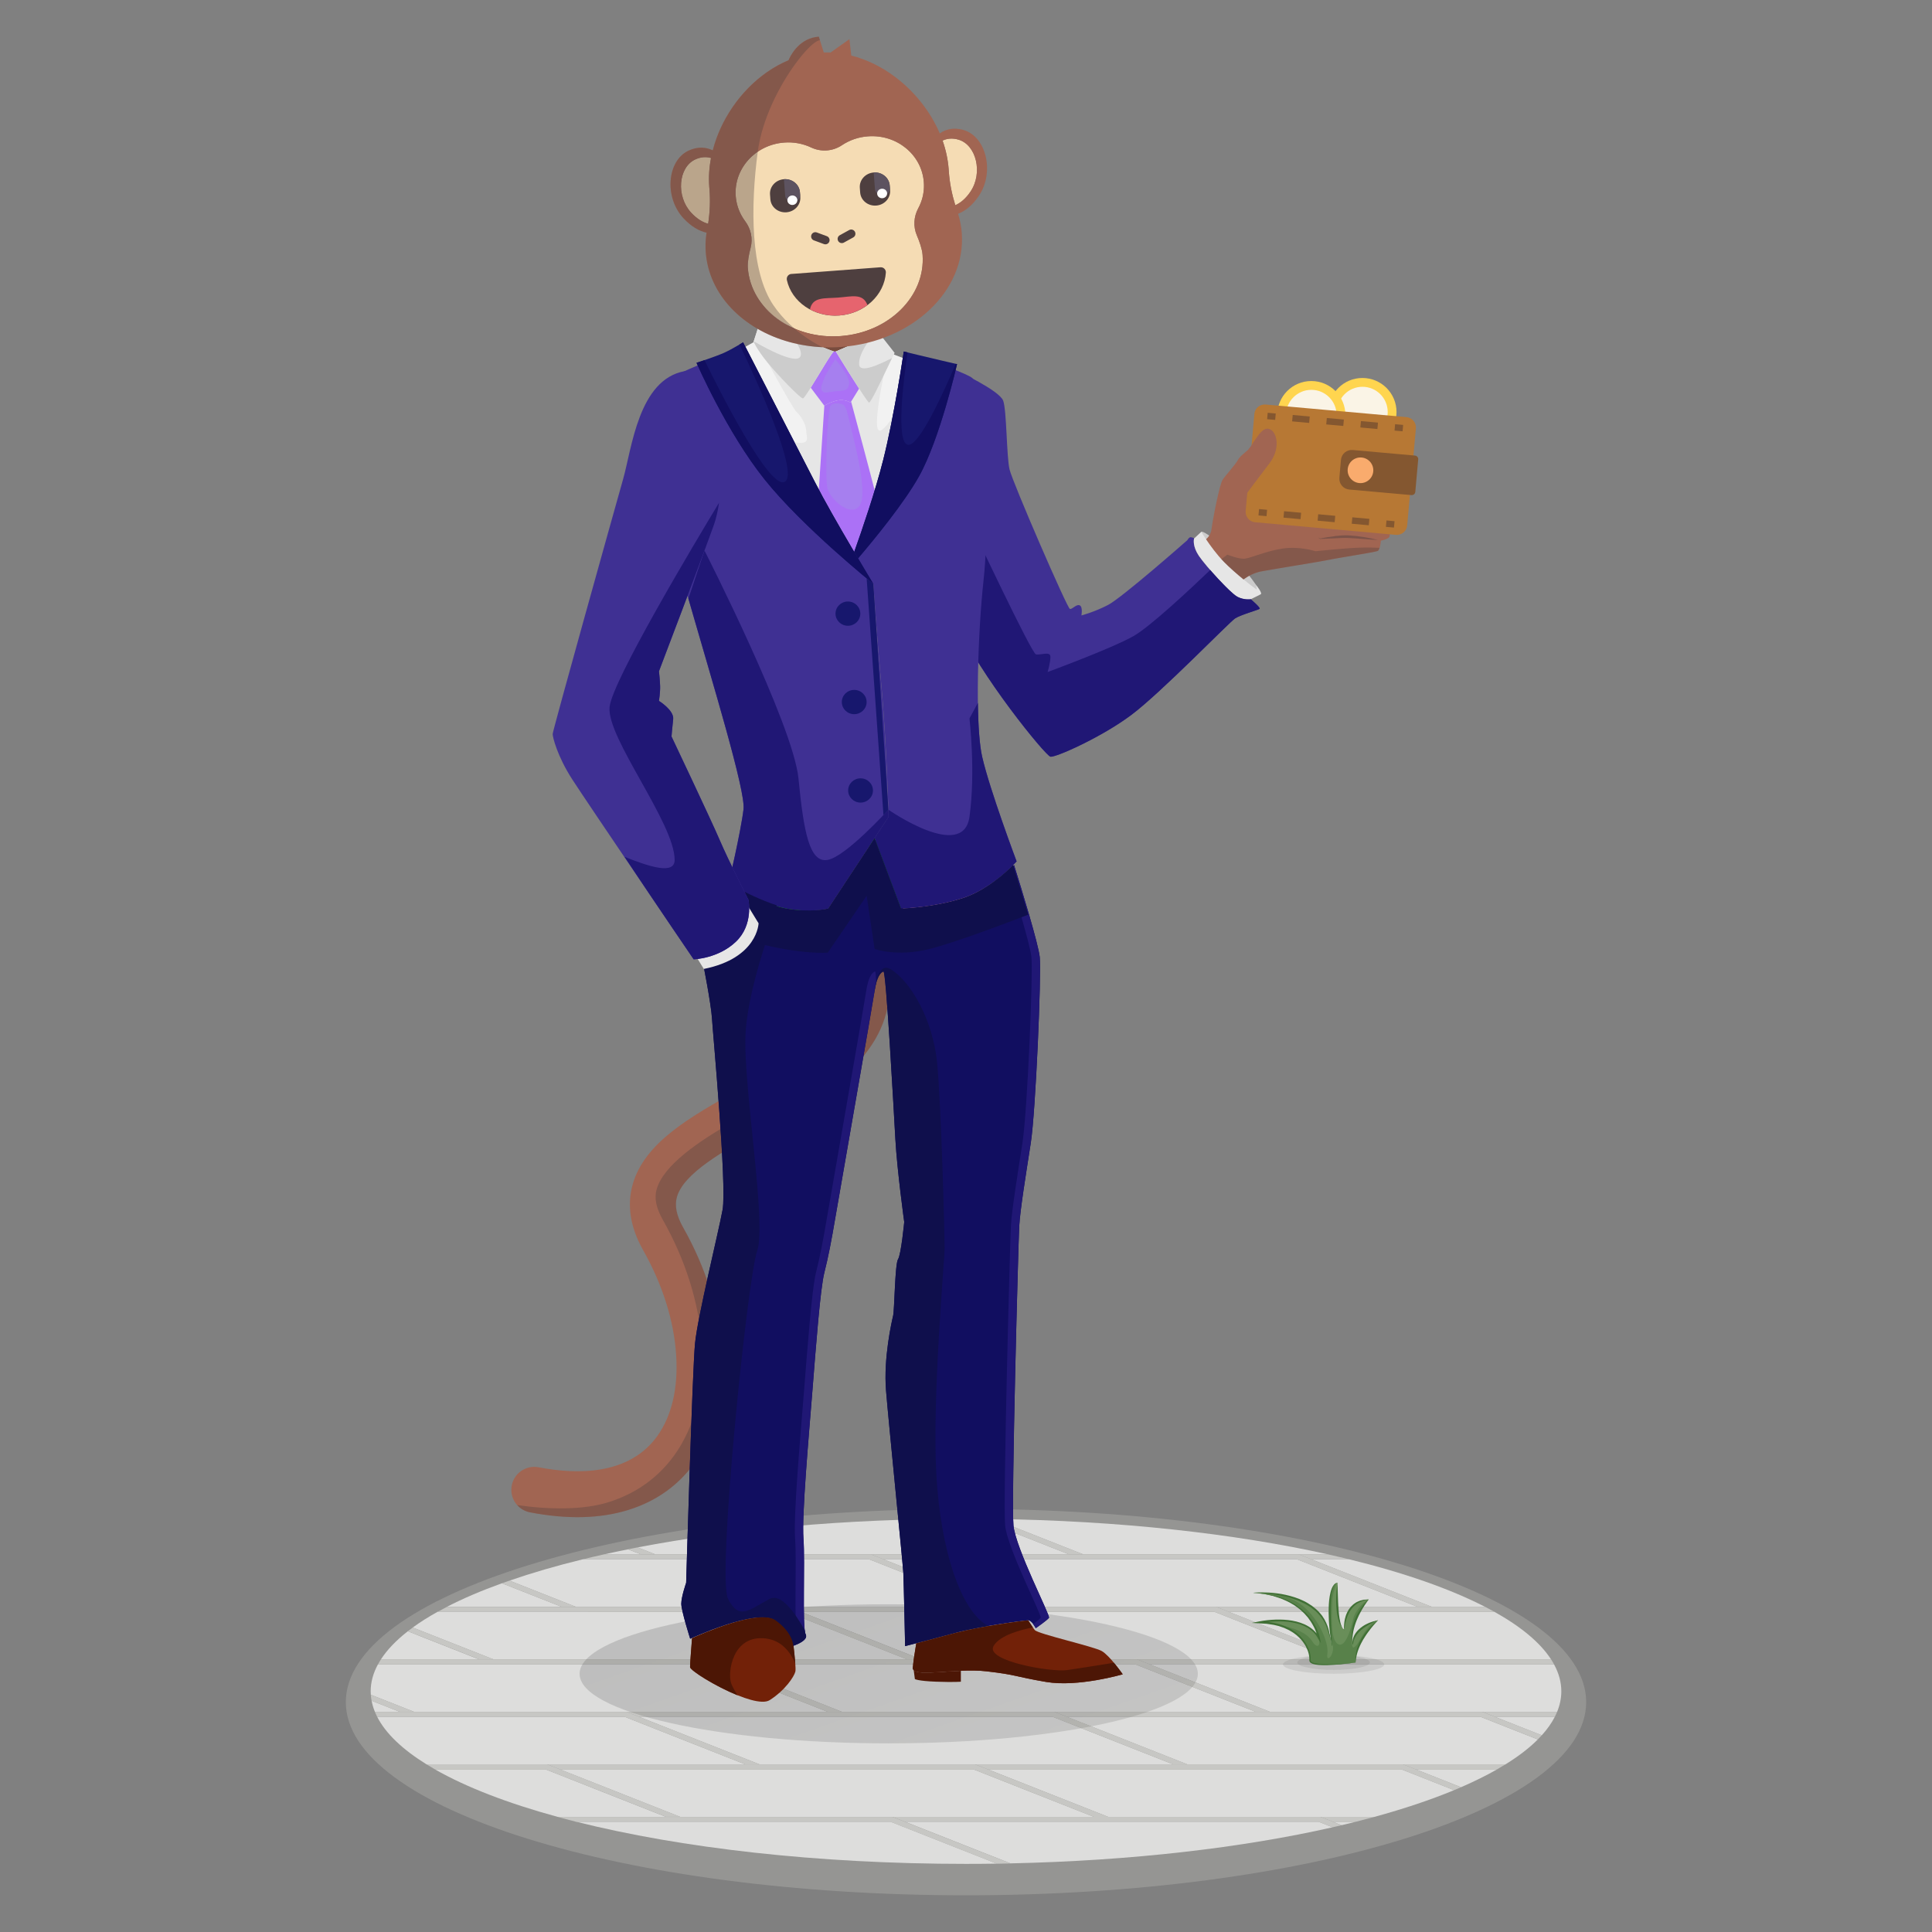 <svg width="500" height="500" viewBox="0 0 500 500" fill="none" xmlns="http://www.w3.org/2000/svg">
<rect x="0" y="0" width="500" height="500" fill="#808080" stroke="none"/>
<path d="M250 490.5C338.642 490.5 410.5 468.114 410.5 440.5C410.5 412.886 338.642 390.5 250 390.5C161.358 390.5 89.5 412.886 89.5 440.5C89.5 468.114 161.358 490.5 250 490.5Z" fill="#959593"/>
<path d="M366.869 415.86L335.679 403.55H283.599H279.869H228.649L232.659 405.13L259.839 415.86H366.869Z" fill="#DDDDDC"/>
<path d="M263.08 417.14H259.36H207.27L238.46 429.44H290.55H294.27H345.49L314.3 417.14H263.08Z" fill="#DDDDDC"/>
<path d="M293.78 430.72H241.69H237.97H186.75L217.94 443.03H272.88H324.97L293.78 430.72Z" fill="#DDDDDC"/>
<path d="M251.88 457.89H199.8H196.08H144.85L159 463.47L176.04 470.2H227.27H230.99H283.07L251.88 457.89Z" fill="#DDDDDC"/>
<path d="M252.36 456.61H303.59L282.52 448.3L272.4 444.3H221.17H217.45H165.37L189.75 453.92L196.56 456.61H248.65H252.36Z" fill="#DDDDDC"/>
<path d="M347.21 472.359C348.44 472.069 349.65 471.779 350.84 471.479H344.97L347.2 472.359H347.21Z" fill="#DDDDDC"/>
<path d="M162.54 400.96C160.42 401.38 158.33 401.82 156.29 402.28H165.88L162.54 400.96Z" fill="#DDDDDC"/>
<path d="M310.549 457.89H255.609L286.799 470.2H355.719C363.369 468.11 370.269 465.79 376.319 463.29L362.639 457.89H310.549V457.89Z" fill="#DDDDDC"/>
<path d="M204.029 415.86H256.119L231.359 406.09L224.929 403.55H150.819C143.959 405.22 137.619 407.07 131.859 409.06L149.089 415.86H204.029V415.86Z" fill="#DDDDDC"/>
<path d="M332.449 402.269H343.709C319.509 396.889 289.649 393.539 257.149 393.109L280.359 402.269H332.449V402.269Z" fill="#DDDDDC"/>
<path d="M290.029 471.47H234.229L252.369 478.63L261.529 482.24C292.849 481.57 321.56 478.19 344.88 472.9L341.26 471.47H290.04H290.029Z" fill="#DDDDDC"/>
<path d="M127.709 429.44H234.729L225.169 425.67L203.539 417.13H113.249C110.879 418.45 108.729 419.8 106.819 421.2L112.109 423.29L127.709 429.44V429.44Z" fill="#DDDDDC"/>
<path d="M373.069 460.54L378.109 462.53C381.539 461.04 384.669 459.5 387.479 457.89H366.359L373.079 460.54H373.069Z" fill="#DDDDDC"/>
<path d="M399.01 449.09C400.43 447.53 401.56 445.93 402.39 444.3H386.87L399.01 449.09Z" fill="#DDDDDC"/>
<path d="M221.699 402.27H276.639L253.329 393.07C252.219 393.07 251.109 393.06 249.999 393.06C218.589 393.06 189.389 395.79 165.029 400.46L169.609 402.27H221.699Z" fill="#DDDDDC"/>
<path d="M276.12 444.31L307.31 456.62H389.61C392.95 454.55 395.76 452.4 397.99 450.17L383.15 444.31H276.12Z" fill="#DDDDDC"/>
<path d="M141.619 456.61H192.839L176.109 450.01L161.649 444.3H97.609C99.819 448.64 104.189 452.77 110.379 456.61H141.609H141.619Z" fill="#DDDDDC"/>
<path d="M133.77 411.28L129.89 409.75C124.58 411.66 119.81 413.7 115.64 415.85H145.36L133.77 411.28V411.28Z" fill="#DDDDDC"/>
<path d="M370.109 417.14H318.029L349.219 429.45H401.419C398.599 425.09 393.599 420.96 386.759 417.14H370.119H370.109Z" fill="#DDDDDC"/>
<path d="M108.39 423.29L105.54 422.17C102.54 424.51 100.2 426.94 98.58 429.45H123.98L108.39 423.3V423.29Z" fill="#DDDDDC"/>
<path d="M230.499 471.47H149.149C176.169 478.26 211.429 482.37 249.999 482.37C252.669 482.37 255.329 482.35 257.959 482.31L252.649 480.21L230.499 471.47V471.47Z" fill="#DDDDDC"/>
<path d="M370.589 415.86H384.359C375.249 411.17 363.299 407 349.179 403.55H339.399L370.589 415.86Z" fill="#DDDDDC"/>
<path d="M152.77 462.48L141.13 457.89H112.52C120.61 462.51 131.4 466.68 144.29 470.2H172.32L152.77 462.49V462.48Z" fill="#DDDDDC"/>
<path d="M348.73 430.72H297.51L328.7 443.03H402.98C403.69 441.29 404.07 439.52 404.07 437.72C404.07 435.34 403.42 433 402.18 430.72H348.73Z" fill="#DDDDDC"/>
<path d="M96.17 440.149C96.35 441.119 96.64 442.079 97.03 443.029H103.47L96.17 440.149Z" fill="#DDDDDC"/>
<path d="M158.41 443.03H214.21L183.02 430.72H97.82C96.58 433 95.93 435.34 95.93 437.72C95.93 438.02 95.95 438.31 95.97 438.6L107.19 443.03H158.41Z" fill="#DDDDDC"/>
<path d="M169.609 402.27L165.029 400.47L169.609 402.27Z" fill="#C7C7C4"/>
<path d="M280.36 402.269L257.15 393.109C255.88 393.089 254.61 393.079 253.33 393.069L276.64 402.269H280.36V402.269Z" fill="#C7C7C4"/>
<path d="M169.61 402.27L165.03 400.46C164.2 400.62 163.37 400.78 162.54 400.95L165.88 402.27H169.6H169.61Z" fill="#C7C7C4"/>
<path d="M370.59 415.86H384.36H370.59L339.4 403.55H349.18C347.39 403.11 345.56 402.69 343.7 402.27H336.16L370.59 415.86V415.86Z" fill="#C7C7C4"/>
<path d="M231.359 406.09L256.119 415.86L231.359 406.09Z" fill="#C7C7C4"/>
<path d="M314.79 415.86H370.59L336.17 402.27H332.45H280.36H276.64H225.42L228.65 403.55H279.87H283.6H335.68L366.87 415.86H259.84L232.66 405.13L259.84 415.86H311.07H314.79Z" fill="#C7C7C4"/>
<path d="M145.36 415.859H145.37L133.77 411.279L145.36 415.859Z" fill="#C7C7C4"/>
<path d="M149.089 415.86L131.859 409.06L149.079 415.86H149.089Z" fill="#C7C7C4"/>
<path d="M169.12 403.55H224.93L231.36 406.09L256.12 415.86H204.04H259.85L232.67 405.13L228.66 403.55L225.43 402.27H156.31C154.45 402.68 152.63 403.11 150.83 403.55H169.13H169.12Z" fill="#C7C7C4"/>
<path d="M145.369 415.86H149.089L131.859 409.06C131.199 409.29 130.539 409.52 129.899 409.75L133.779 411.28L145.369 415.85V415.86Z" fill="#C7C7C4"/>
<path d="M314.789 415.86L349.209 429.44L318.019 417.13H386.739C385.969 416.7 385.169 416.28 384.359 415.85H314.779L314.789 415.86Z" fill="#C7C7C4"/>
<path d="M225.18 425.67L234.73 429.44H234.74L225.18 425.67Z" fill="#C7C7C4"/>
<path d="M207.27 417.139H259.36H263.08H314.3L345.49 429.439H349.21L314.79 415.859H311.07H259.84H204.04L238.46 429.439L207.27 417.139Z" fill="#C7C7C4"/>
<path d="M127.709 429.44L112.109 423.29L127.709 429.44Z" fill="#C7C7C4"/>
<path d="M123.99 429.44L108.39 423.29L123.99 429.44Z" fill="#C7C7C4"/>
<path d="M152.32 417.139H203.54L225.17 425.679L234.73 429.449H238.45L204.03 415.869H149.09H115.64C114.82 416.289 114.02 416.719 113.25 417.149H152.32V417.139Z" fill="#C7C7C4"/>
<path d="M123.99 429.439H127.71L112.12 423.289L106.83 421.199C106.39 421.519 105.97 421.839 105.55 422.159L108.4 423.279L124 429.429L123.99 429.439Z" fill="#C7C7C4"/>
<path d="M349.21 429.439H294.27L297.51 430.719H402.18C401.95 430.289 401.69 429.869 401.42 429.439H349.22H349.21Z" fill="#C7C7C4"/>
<path d="M186.75 430.719H237.97H241.69H293.78L324.97 443.029H272.88H272.89H328.7H328.69L297.51 430.719L294.27 429.439H290.55H238.46H234.74H234.73H183.51L217.94 443.029L186.75 430.719Z" fill="#C7C7C4"/>
<path d="M130.95 430.719H183.03L214.22 443.029H217.94L183.51 429.439H98.59C98.32 429.859 98.06 430.289 97.83 430.719H130.95Z" fill="#C7C7C4"/>
<path d="M107.19 443.03L95.97 438.6C96 439.12 96.07 439.63 96.16 440.14L103.46 443.02H107.18L107.19 443.03Z" fill="#C7C7C4"/>
<path d="M383.149 444.31L397.989 450.16L383.149 444.31Z" fill="#C7C7C4"/>
<path d="M399.01 449.09L386.87 444.3H402.39C402.61 443.88 402.8 443.45 402.97 443.02H383.64L399.01 449.08V449.09Z" fill="#C7C7C4"/>
<path d="M272.399 444.3L282.519 448.3L272.399 444.3Z" fill="#C7C7C4"/>
<path d="M383.64 443.029H272.89L307.31 456.609L276.12 444.299H383.15L397.99 450.159C398.34 449.809 398.68 449.449 399.01 449.089L383.64 443.029V443.029Z" fill="#C7C7C4"/>
<path d="M161.649 444.3L176.109 450.01L161.649 444.3Z" fill="#C7C7C4"/>
<path d="M217.45 444.299H221.17H272.4L282.52 448.299L303.59 456.609H307.31L272.89 443.029H272.88H217.94H214.22H162.14L189.75 453.919L165.37 444.299H217.45Z" fill="#C7C7C4"/>
<path d="M110.429 444.3H161.649L176.109 450.01L192.839 456.61H196.559L189.749 453.92L162.139 443.02H97.029C97.199 443.45 97.399 443.87 97.609 444.3H110.429Z" fill="#C7C7C4"/>
<path d="M373.069 460.539L366.349 457.889H387.469C388.209 457.469 388.919 457.039 389.609 456.609H363.109L373.059 460.539H373.069Z" fill="#C7C7C4"/>
<path d="M363.119 456.609H252.359L286.789 470.199L255.599 457.889H362.629L376.309 463.289C376.919 463.039 377.519 462.789 378.109 462.529L373.069 460.539L363.119 456.609V456.609Z" fill="#C7C7C4"/>
<path d="M141.13 457.89L152.77 462.48L141.13 457.89Z" fill="#C7C7C4"/>
<path d="M196.08 457.889H199.8H251.88L283.07 470.199H286.79L252.36 456.609H248.65H196.56H192.84H141.62L159 463.469L144.85 457.889H196.08Z" fill="#C7C7C4"/>
<path d="M141.13 457.89L152.77 462.48L172.32 470.19H176.04L158.99 463.46L141.61 456.6H110.38C111.07 457.03 111.78 457.45 112.52 457.88H141.13V457.89Z" fill="#C7C7C4"/>
<path d="M347.21 472.359L344.98 471.479H350.85C352.5 471.059 354.12 470.639 355.72 470.199H341.75L347.22 472.359H347.21Z" fill="#C7C7C4"/>
<path d="M230.5 471.47L252.65 480.22L230.5 471.47Z" fill="#C7C7C4"/>
<path d="M341.739 470.199H230.989L252.359 478.629L234.219 471.469H341.249L344.869 472.899C345.659 472.719 346.439 472.539 347.209 472.359L341.739 470.199V470.199Z" fill="#C7C7C4"/>
<path d="M261.52 482.25L252.36 478.64L230.99 470.21H144.29C145.88 470.64 147.5 471.07 149.15 471.49H230.5L252.65 480.23L257.96 482.33C259.15 482.31 260.33 482.29 261.52 482.26V482.25Z" fill="#C7C7C4"/>
<path opacity="0.1" d="M358.241 430.74C358.241 432.08 352.371 433.17 345.131 433.17C337.891 433.17 332.021 432.08 332.021 430.74C332.021 429.4 337.891 428.31 345.131 428.31C352.371 428.31 358.241 429.4 358.241 430.74Z" fill="#353535"/>
<path opacity="0.1" d="M354.53 430.24C354.53 431.31 350.32 432.17 345.13 432.17C339.94 432.17 335.73 431.3 335.73 430.24C335.73 429.18 339.94 428.31 345.13 428.31C350.32 428.31 354.53 429.18 354.53 430.24Z" fill="#353535"/>
<path d="M339 429.65C339.26 426.92 336.58 420.09 325.89 419.86C325.89 419.86 337.8 417.28 341.34 424.08C341.34 424.08 339.72 413.08 324.32 412.21C324.32 412.21 340.76 411.15 343.74 421.8C344.52 424.6 344.75 425.92 344.75 425.92C344.75 425.92 342.6 410.19 346.16 409.6C346.16 409.6 345.31 420.17 347.93 421.81C347.93 421.81 347.6 414.35 354.22 413.93C354.22 413.93 348.99 419.39 350.1 425.51C350.1 425.51 349.63 421.43 356.65 419.3C356.65 419.3 350.57 424.4 350.82 430.26C350.82 430.26 338.8 431.89 339.01 429.65H339Z" fill="#698E59"/>
<path d="M350.81 430.26C348.3 430.61 345.77 430.89 343.22 430.94C342.58 430.94 341.94 430.94 341.31 430.89C340.67 430.83 340.03 430.76 339.41 430.46C339.26 430.38 339.11 430.27 338.99 430.12C338.94 430.03 338.89 429.94 338.87 429.85C338.87 429.74 338.85 429.65 338.85 429.58V429.1L338.81 428.65C338.73 428.04 338.56 427.44 338.31 426.87C338.07 426.3 337.78 425.74 337.42 425.24C337.08 424.72 336.66 424.25 336.23 423.81C336 423.6 335.78 423.38 335.54 423.18L334.8 422.62C334.55 422.44 334.27 422.29 334.01 422.13C333.75 421.96 333.47 421.82 333.18 421.69C332.9 421.56 332.62 421.42 332.33 421.3L331.44 420.99C330.86 420.76 330.23 420.67 329.63 420.51C329.02 420.4 328.39 420.32 327.77 420.23L325.89 420.12L323.94 420.01L325.84 419.63C327.26 419.35 328.69 419.2 330.13 419.15C331.57 419.11 333.01 419.18 334.44 419.43C335.86 419.69 337.27 420.11 338.53 420.86C338.85 421.04 339.15 421.25 339.44 421.47C339.73 421.69 340 421.94 340.26 422.2C340.51 422.47 340.76 422.74 340.96 423.05C341.19 423.34 341.36 423.67 341.54 423.98L341.11 424.12C341.03 423.69 340.92 423.24 340.76 422.81C340.63 422.37 340.43 421.96 340.26 421.53C340.05 421.12 339.87 420.7 339.62 420.31C339.39 419.91 339.15 419.52 338.87 419.16L338.47 418.6L338.01 418.08L337.55 417.56C337.39 417.4 337.21 417.25 337.05 417.09C336.71 416.78 336.39 416.45 336 416.19C335.63 415.92 335.27 415.63 334.88 415.38L333.68 414.69C333.29 414.45 332.84 414.3 332.43 414.1C332.01 413.92 331.59 413.7 331.14 413.58L329.82 413.15C329.38 412.98 328.92 412.93 328.47 412.82L327.11 412.53L324.34 412.2L327.12 412.44L328.5 412.69C328.96 412.79 329.43 412.83 329.87 412.98L331.22 413.37C331.68 413.48 332.1 413.69 332.53 413.86C332.96 414.05 333.41 414.19 333.82 414.43L335.05 415.12C335.45 415.36 335.82 415.66 336.21 415.92C336.61 416.18 336.94 416.51 337.3 416.82C337.48 416.98 337.66 417.13 337.83 417.29L338.31 417.81L338.79 418.33L339.22 418.89C339.52 419.26 339.77 419.66 340.02 420.06C340.28 420.45 340.47 420.89 340.7 421.3C340.89 421.73 341.09 422.17 341.23 422.62C341.39 423.07 341.51 423.52 341.61 424.01L341.86 425.27L341.19 424.15C341.01 423.86 340.85 423.55 340.64 423.28C340.45 422.99 340.21 422.74 339.98 422.49C339.73 422.25 339.48 422.01 339.2 421.81C338.93 421.6 338.64 421.4 338.34 421.23C337.14 420.53 335.78 420.12 334.4 419.88C333.02 419.64 331.6 419.58 330.19 419.63C328.78 419.67 327.37 419.81 325.99 420.08L325.94 419.59L327.86 419.71C328.49 419.81 329.13 419.89 329.76 420.01C330.38 420.18 331.02 420.27 331.62 420.51L332.53 420.83C332.83 420.95 333.12 421.1 333.41 421.24C333.71 421.37 333.99 421.52 334.26 421.7C334.53 421.87 334.82 422.02 335.08 422.22L335.85 422.81C336.1 423.02 336.32 423.25 336.56 423.48C337.01 423.94 337.43 424.44 337.78 424.99C338.14 425.53 338.44 426.11 338.68 426.71C338.92 427.31 339.09 427.94 339.17 428.59L339.21 429.09V429.57C339.19 429.75 339.21 429.82 339.27 429.93C339.35 430.03 339.46 430.11 339.58 430.18C340.11 430.44 340.75 430.53 341.37 430.6C342 430.66 342.63 430.69 343.26 430.7C345.79 430.72 348.33 430.52 350.85 430.24L350.81 430.26Z" fill="#407035"/>
<path d="M356.641 419.3C356.641 419.3 356.501 419.45 356.271 419.7C356.031 419.95 355.711 420.34 355.321 420.79C354.941 421.25 354.501 421.79 354.071 422.39C353.841 422.68 353.641 423.01 353.421 423.33C353.201 423.65 353.001 423.99 352.791 424.32C352.601 424.66 352.401 425 352.231 425.35C352.081 425.7 351.881 426.03 351.761 426.38C351.641 426.73 351.471 427.05 351.391 427.37C351.301 427.69 351.181 428 351.131 428.29C351.081 428.58 351.021 428.84 350.961 429.08C350.921 429.32 350.911 429.53 350.891 429.7C350.851 430.05 350.831 430.25 350.831 430.25C350.831 430.25 350.821 430.05 350.791 429.7C350.791 429.52 350.761 429.31 350.771 429.06C350.791 428.82 350.811 428.54 350.841 428.23C350.871 427.92 350.961 427.61 351.031 427.26C351.091 426.91 351.231 426.57 351.341 426.21C351.451 425.84 351.631 425.49 351.791 425.12C351.961 424.76 352.161 424.41 352.351 424.05C352.571 423.71 352.781 423.36 353.011 423.04C353.241 422.72 353.471 422.4 353.721 422.11C354.191 421.52 354.701 421.02 355.121 420.59C355.991 419.75 356.661 419.3 356.661 419.3H356.641Z" fill="#407035"/>
<path d="M350.001 424.91C350.061 425.11 350.111 425.31 350.161 425.51L350.031 425.53C349.971 425.11 350.001 424.69 350.101 424.29C350.181 423.88 350.361 423.49 350.541 423.12L350.871 422.59L351.261 422.1C351.551 421.8 351.831 421.49 352.171 421.25C352.491 420.98 352.841 420.77 353.191 420.55C353.361 420.44 353.561 420.36 353.741 420.26C353.921 420.17 354.111 420.08 354.301 420L354.881 419.79C355.071 419.73 355.261 419.65 355.461 419.6C355.861 419.51 356.251 419.4 356.651 419.32C356.291 419.5 355.911 419.66 355.551 419.82L354.481 420.36L353.971 420.66C353.801 420.76 353.621 420.85 353.461 420.96C353.141 421.19 352.801 421.39 352.511 421.65C352.361 421.78 352.201 421.89 352.071 422.03C351.931 422.17 351.781 422.3 351.651 422.44L351.271 422.88L350.941 423.35C350.741 423.68 350.551 424.02 350.431 424.39C350.301 424.75 350.201 425.14 350.181 425.53L350.051 425.55C350.041 425.35 350.031 425.14 350.031 424.93L350.001 424.91Z" fill="#407035"/>
<path d="M354.21 413.93C354.21 413.93 353.75 414.54 353.14 415.48C352.83 415.95 352.5 416.52 352.16 417.13C351.82 417.74 351.49 418.41 351.21 419.1C351.08 419.45 350.91 419.78 350.81 420.13C350.7 420.48 350.57 420.81 350.49 421.15C350.4 421.49 350.3 421.81 350.25 422.13C350.2 422.44 350.12 422.74 350.1 423.02C350.08 423.3 350.04 423.55 350.01 423.78C350.01 424.01 350.01 424.21 350 424.37C349.99 424.7 349.98 424.89 349.98 424.89C349.98 424.89 349.95 424.7 349.9 424.37C349.88 424.2 349.85 424 349.82 423.77C349.82 423.54 349.8 423.27 349.81 422.99C349.8 422.7 349.84 422.39 349.87 422.06C349.89 421.73 349.95 421.39 350.03 421.03C350.1 420.67 350.2 420.32 350.32 419.96C350.42 419.59 350.58 419.24 350.71 418.88C351.01 418.17 351.36 417.49 351.75 416.88C352.12 416.27 352.53 415.74 352.89 415.29C353.61 414.4 354.2 413.91 354.2 413.91L354.21 413.93Z" fill="#407035"/>
<path d="M347.501 421.439C347.641 421.569 347.801 421.679 347.951 421.769L347.871 421.819C347.821 421.349 347.811 420.869 347.861 420.399C347.891 419.919 347.961 419.449 348.061 418.979C348.111 418.739 348.181 418.509 348.251 418.289C348.311 418.059 348.401 417.829 348.501 417.609C348.601 417.389 348.691 417.159 348.821 416.959C348.951 416.749 349.041 416.529 349.201 416.339C349.351 416.149 349.501 415.949 349.651 415.769L350.181 415.259C350.361 415.089 350.581 414.979 350.771 414.829C350.961 414.679 351.191 414.579 351.411 414.489C351.641 414.399 351.851 414.279 352.081 414.219L352.781 414.049C353.011 413.989 353.251 413.989 353.491 413.969C353.731 413.959 353.961 413.949 354.201 413.939C353.971 413.999 353.741 414.049 353.511 414.099C353.281 414.149 353.051 414.179 352.841 414.279L352.191 414.509C351.971 414.589 351.791 414.719 351.581 414.819L351.281 414.979L351.011 415.179C350.841 415.319 350.641 415.439 350.481 415.599L350.011 416.079C349.871 416.249 349.741 416.439 349.601 416.619C349.461 416.789 349.361 416.999 349.241 417.189C349.121 417.379 349.031 417.589 348.931 417.789C348.831 417.989 348.741 418.199 348.671 418.419C348.591 418.629 348.511 418.849 348.451 419.069C348.311 419.509 348.201 419.959 348.121 420.409C348.051 420.869 347.971 421.329 347.941 421.789V421.899L347.861 421.839C347.701 421.709 347.581 421.569 347.471 421.419L347.501 421.439Z" fill="#407035"/>
<path d="M346.14 409.739C346.14 409.739 346.17 410.489 346.2 411.609C346.22 412.169 346.23 412.819 346.26 413.519C346.29 414.219 346.3 414.959 346.36 415.699C346.39 416.439 346.47 417.179 346.54 417.869C346.63 418.549 346.71 419.199 346.85 419.729C346.93 419.989 346.97 420.249 347.05 420.449C347.13 420.659 347.18 420.849 347.26 420.989C347.42 421.279 347.51 421.439 347.51 421.439C347.51 421.439 347.39 421.299 347.18 421.039C347.07 420.909 346.99 420.729 346.87 420.519C346.74 420.319 346.67 420.069 346.56 419.799C346.45 419.529 346.39 419.229 346.29 418.919C346.21 418.599 346.14 418.269 346.07 417.919C346.02 417.569 345.95 417.209 345.92 416.839C345.88 416.469 345.84 416.089 345.83 415.719C345.79 414.969 345.78 414.219 345.8 413.509C345.81 412.809 345.87 412.149 345.91 411.589C346.01 410.469 346.15 409.729 346.15 409.729L346.14 409.739Z" fill="#407035"/>
<path d="M344.561 425.03L344.801 425.91L344.691 425.93C344.421 424.53 344.251 423.12 344.091 421.7C343.951 420.28 343.861 418.86 343.851 417.43C343.851 416 343.881 414.57 344.121 413.15C344.181 412.8 344.251 412.44 344.341 412.09C344.431 411.74 344.531 411.39 344.671 411.06C344.801 410.72 345.001 410.41 345.231 410.12C345.481 409.85 345.801 409.63 346.161 409.59H346.171V409.6L346.151 409.74V409.6L346.161 409.61C345.811 409.71 345.551 409.94 345.341 410.21C345.151 410.5 345.001 410.81 344.911 411.15C344.801 411.48 344.721 411.82 344.661 412.16C344.591 412.5 344.551 412.85 344.511 413.2C344.371 414.6 344.351 416.01 344.371 417.42C344.391 418.83 344.451 420.25 344.531 421.66C344.591 423.08 344.711 424.49 344.801 425.91L344.691 425.93L344.561 425.03V425.03Z" fill="#407035"/>
<path d="M324.32 412.209C324.32 412.209 325.98 412.009 328.49 412.169C329.74 412.249 331.2 412.399 332.74 412.749C334.28 413.089 335.9 413.589 337.42 414.329C338.18 414.699 338.9 415.149 339.59 415.629C340.25 416.139 340.89 416.659 341.42 417.259C341.7 417.539 341.93 417.869 342.17 418.159C342.38 418.479 342.59 418.789 342.77 419.099C343.12 419.739 343.4 420.369 343.61 420.969C343.7 421.269 343.8 421.559 343.87 421.839C343.93 422.119 343.99 422.379 344.04 422.629C344.15 423.129 344.24 423.559 344.32 423.919C344.47 424.629 344.55 425.039 344.55 425.039C344.55 425.039 344.43 424.639 344.22 423.939C344.12 423.589 343.99 423.169 343.85 422.679C343.71 422.189 343.55 421.649 343.33 421.069C343.11 420.499 342.81 419.899 342.45 419.299C342.07 418.709 341.62 418.119 341.09 417.569C340.58 416.999 339.95 416.509 339.31 416.029C338.64 415.579 337.94 415.149 337.2 414.809C335.73 414.079 334.15 413.559 332.65 413.209C331.14 412.849 329.71 412.609 328.47 412.479C326 412.199 324.32 412.229 324.32 412.229V412.209Z" fill="#407035"/>
<path opacity="0.4" d="M339.001 429.65C338.791 431.88 350.811 430.26 350.811 430.26C350.561 424.4 356.641 419.3 356.641 419.3C354.301 420.24 352.881 422.7 351.851 424.52C350.821 426.34 350.111 426.83 349.951 425.92C349.801 425.08 349.811 424.3 349.951 423.58C350.051 418.29 354.221 413.94 354.221 413.94C354.191 413.94 354.171 413.94 354.141 413.94C352.461 414.84 350.601 417.24 350.221 418.92C349.621 421.55 348.151 426.8 346.141 425.4C344.131 424 344.781 417 344.781 414.72C344.781 412.98 345.511 410.68 345.861 409.7C343.401 410.81 344.121 420.18 344.541 424.15C344.681 424.74 344.791 425.24 344.891 425.6C345.541 428.12 343.091 430.78 343.531 427.91C343.971 425.04 340.921 417.93 335.971 414.75C332.841 412.74 327.841 412.29 324.591 412.23C339.751 413.21 341.351 424.08 341.351 424.08C341.241 423.87 341.131 423.68 341.011 423.49C342.061 425.81 340.991 427 339.561 424.7C338.191 422.5 334.701 421.15 330.421 420.44C337.371 422.17 339.231 427.37 339.011 429.66L339.001 429.65Z" fill="#407035"/>
<path style="mix-blend-mode:multiply" opacity="0.19" d="M230 451.181C274.183 451.181 310 443.122 310 433.181C310 423.24 274.183 415.181 230 415.181C185.817 415.181 150 423.24 150 433.181C150 443.122 185.817 451.181 230 451.181Z" fill="url(#paint0_linear_731_4304)"/>
<path d="M229.95 251.801C229.53 248.651 228.59 245.401 227.13 242.061C225.81 239.051 222.31 237.681 219.3 239.001C216.29 240.321 214.92 243.821 216.24 246.831C219.66 254.641 218.92 260.481 213.77 266.371C208.61 272.281 199.8 277.201 191.29 281.961C178.68 289.011 166.77 295.671 163.72 306.591C162.21 311.971 163.13 317.671 166.44 323.541C171.46 332.421 174.42 341.801 174.99 350.681C175.55 359.181 173.85 366.441 170.1 371.661C162.79 381.821 149.37 381.661 139.4 379.731C136.18 379.111 133.06 381.211 132.44 384.431C131.82 387.651 133.92 390.771 137.14 391.391C146.77 393.251 155.36 393.041 162.67 390.751C169.8 388.521 175.54 384.431 179.75 378.591C185.14 371.101 187.59 361.181 186.86 349.891C186.17 339.241 182.68 328.101 176.79 317.681C175.06 314.631 174.53 312.051 175.17 309.791C176.9 303.631 187.17 297.881 197.1 292.331C206.49 287.081 216.21 281.641 222.72 274.181C228.61 267.441 231.02 259.941 229.94 251.791L229.95 251.801Z" fill="#A16552"/>
<path opacity="0.35" d="M137.15 391.39C135.82 391.13 134.69 390.45 133.85 389.51C142.13 390.72 150.97 390.8 157.43 388.78C164.56 386.55 170.3 382.46 174.51 376.62C179.9 369.13 182.35 359.21 181.62 347.92C180.93 337.27 177.44 326.13 171.55 315.71C169.82 312.66 169.29 310.08 169.93 307.82C171.66 301.66 180.53 295.43 190.47 289.88C199.86 284.63 209.58 279.19 216.09 271.73C221.98 264.99 224.39 257.49 223.31 249.34C222.89 246.19 221.95 242.94 220.49 239.6C220.36 239.29 220.19 239.01 220.02 238.74C222.85 237.9 225.93 239.28 227.14 242.05C228.6 245.39 229.54 248.64 229.96 251.79C231.04 259.94 228.62 267.44 222.74 274.18C216.22 281.64 206.51 287.07 197.12 292.33C187.19 297.89 176.91 303.63 175.19 309.79C174.56 312.05 175.09 314.63 176.81 317.68C182.7 328.1 186.18 339.24 186.88 349.89C187.62 361.18 185.16 371.1 179.77 378.59C175.57 384.43 169.82 388.52 162.69 390.75C155.37 393.04 146.78 393.25 137.16 391.39H137.15Z" fill="#4E3F3F"/>
<path d="M203.309 93.99H226.439V84.08H203.309V93.99Z" fill="#794C3E"/>
<path d="M325.059 151.36C318.719 142.29 311.459 137.11 310.889 137.63C310.319 138.15 314.019 146.21 324.569 152.73L325.669 153.04L325.059 151.36Z" fill="#CCCCCC"/>
<path d="M249.55 103.55C249.55 103.55 250.09 98.13 249.39 96.83C249.22 96.51 248.59 96.61 247.49 95.87C247.49 95.87 258.73 101.05 259.64 103.74C260.55 106.43 260.48 118.14 261.27 121.49C262.06 124.85 276.21 157.47 276.89 157.59C277.57 157.71 278.55 156.28 279.42 156.66C280.29 157.04 279.87 159.27 279.87 159.27C279.87 159.27 283.08 158.46 286.73 156.58C290.38 154.7 307.29 139.79 307.29 139.79C307.29 139.79 307.74 138.95 308.2 139.03C308.66 139.11 309.03 139.29 309.03 139.29C309.03 139.29 308.45 141.14 310.24 143.82C312.04 146.49 318.49 153.56 320.26 154.45C322.04 155.34 323.68 155.06 323.68 155.06C323.68 155.06 326.27 157.25 325.98 157.54C325.69 157.83 321.1 159.08 319.63 160.03C318.16 160.97 300.51 179.21 292.77 185.01C285.03 190.81 273.16 196.06 271.85 195.82C270.54 195.58 253.26 174.3 247.86 161.62C245.7 156.55 243.7 152.88 242.06 150.28C242.19 149.82 242.33 149.37 242.46 148.93C246.16 136.72 248.38 121.03 249.53 103.54L249.55 103.55Z" fill="#3F3093"/>
<path d="M320.279 154.461C318.499 153.571 312.049 146.501 310.259 143.831C308.609 141.371 308.959 139.631 309.029 139.361L310.889 137.641C310.889 137.641 313.649 142.231 316.769 145.411C319.879 148.591 325.209 152.691 325.239 152.521C325.269 152.351 325.059 151.371 325.059 151.371C325.059 151.371 326.779 153.491 326.289 153.791C326.059 153.931 324.869 154.511 323.669 155.091C323.469 155.121 321.949 155.311 320.289 154.481L320.279 154.461Z" fill="#E6E6E6"/>
<path d="M312.13 139.56C312.6 139.14 313.37 138.29 313.53 136.99C313.75 135.09 315.56 125.42 316.42 124.15C317.28 122.88 319.64 120.37 320.39 119C321.13 117.62 323.52 116.41 324.35 114.84C325.18 113.26 326.21 110.3 326.73 110.35C327.25 110.4 329.77 113.22 329.71 115.66C329.65 118.11 327.98 121.13 326.9 122.18C325.82 123.24 324.64 124.84 324.93 125.88C325.22 126.92 337.34 125.42 340.85 124.83C344.36 124.25 352.24 126.94 353.66 127.89C355.07 128.83 355.47 130.28 355.47 130.28C355.47 130.28 358.81 130.62 360.15 132.15C361.5 133.68 359.13 135.46 359.13 135.46C359.13 135.46 360.06 138.47 359.49 139.06C358.92 139.65 357.37 139.93 357.37 139.93C357.37 139.93 357.2 142.27 356.56 142.59C355.93 142.91 345.79 144.46 343.85 144.9C341.92 145.33 329.45 147.29 326.33 147.9C324.43 148.27 322.81 149.24 321.82 149.95C320.16 148.59 318.23 146.91 316.77 145.42C314.94 143.55 313.23 141.2 312.14 139.57L312.13 139.56Z" fill="#A16552"/>
<path opacity="0.45" d="M345.36 138.741C346.61 138.611 347.88 138.481 349.16 138.561C351.69 138.721 354.18 139.131 356.63 139.751C354.11 139.631 351.61 139.361 349.13 139.241C347.9 139.171 346.66 139.261 345.41 139.321L341.65 139.481H341.62H341.6L341.09 139.071L341.65 139.361C342.88 139.101 344.12 138.931 345.37 138.771L345.36 138.741Z" fill="#4E3F3F"/>
<path opacity="0.45" d="M349.189 133.79C352.399 133.82 355.549 134.46 358.539 135.47C355.419 134.95 352.299 134.46 349.189 134.46C346.079 134.53 342.939 134.9 339.819 135.33H339.789L339.769 135.32L339.399 134.87L339.819 135.23C342.859 134.38 345.999 133.85 349.189 133.79V133.79Z" fill="#4E3F3F"/>
<path opacity="0.45" d="M342.259 130.08L338.109 130.38C339.449 130.02 340.819 129.76 342.199 129.56C343.569 129.34 345.009 129.29 346.399 129.38C349.179 129.55 351.929 129.87 354.669 130.39C351.889 130.39 349.119 130.2 346.359 130.05C344.979 129.95 343.639 129.98 342.259 130.07V130.08Z" fill="#4E3F3F"/>
<path opacity="0.35" d="M317.649 143.54C317.649 143.54 320.619 144.76 322.189 144.58C323.749 144.4 327.749 142.58 331.979 141.96C336.219 141.34 340.109 142.55 340.419 142.66C340.419 142.66 347.899 141.86 351.979 141.73C353.939 141.67 355.699 141.71 357.019 141.78C356.899 142.16 356.749 142.48 356.549 142.58C355.919 142.9 345.779 144.45 343.839 144.89C341.909 145.32 329.439 147.28 326.319 147.89C324.419 148.26 322.799 149.23 321.809 149.94C320.149 148.58 318.219 146.9 316.759 145.41C316.539 145.18 316.329 144.93 316.109 144.69L317.649 143.54V143.54Z" fill="#4E3F3F"/>
<path d="M247.879 161.63C245.719 156.56 243.719 152.89 242.079 150.29C242.209 149.83 242.349 149.38 242.479 148.94C244.419 142.52 245.949 135.14 247.139 127.05C252.749 139 267.029 169.19 268.109 169.36C269.449 169.58 271.869 168.43 271.849 170.03C271.829 171.62 271.119 173.92 271.119 173.92C271.119 173.92 287.419 167.93 293.269 164.67C297.609 162.24 308.079 152.42 313.199 147.52C315.779 150.49 319.079 153.87 320.279 154.47C322.059 155.36 323.699 155.08 323.699 155.08C323.699 155.08 326.289 157.27 325.999 157.56C325.709 157.85 321.119 159.1 319.649 160.05C318.179 160.99 300.529 179.23 292.789 185.03C285.049 190.83 273.179 196.08 271.869 195.84C270.559 195.6 253.279 174.32 247.879 161.64V161.63Z" fill="#201775"/>
<path d="M192.909 89.75L194.979 88.59L197.839 80L212.709 90.97H216.319L226.629 86.54L231.359 91.76L233.659 92.64C232.969 97.12 230.939 109.72 228.539 119.23C226.569 127.02 223.159 136.99 221.089 142.84C217.779 137.24 213.559 129.92 210.859 124.66C206.499 116.16 195.589 94.94 192.919 89.76L192.909 89.75Z" fill="#F2F2F2"/>
<path d="M208.629 111.42C208.629 109.74 206.999 107.27 206.099 106.56C205.189 105.85 197.369 91.33 197.369 91.33L215.269 99.31L229.969 91.33C229.969 91.33 225.469 110.26 227.459 111.41C228.079 111.77 229.419 110.3 230.969 108.11C230.239 111.86 229.409 115.75 228.539 119.22C226.569 127.01 223.159 136.98 221.089 142.83C217.779 137.23 213.559 129.91 210.859 124.65C209.559 122.12 207.679 118.46 205.609 114.43C210.069 115.36 208.639 112.87 208.639 111.42H208.629Z" fill="#E6E6E6"/>
<path d="M226.019 151.101C226.019 151.101 210.039 129.851 202.849 117.871C195.669 105.891 189.579 90.971 189.579 90.971C189.579 90.971 173.199 97.071 172.499 98.881C171.809 100.691 168.329 118.551 174.119 140.481C179.909 162.411 193.119 203.561 192.419 209.431C191.729 215.311 188.479 229.031 188.479 229.031C188.479 229.031 197.279 234.001 203.539 235.131C209.789 236.261 214.299 235.131 214.299 235.131L229.949 211.391C229.949 211.391 229.489 193.151 228.099 177.551C226.709 161.951 226.009 151.101 226.009 151.101H226.019Z" fill="#3F3093"/>
<path d="M228.109 177.56C226.719 161.96 226.019 151.11 226.019 151.11C226.019 151.11 223.999 148.42 221.079 144.43C223.779 139.39 228.969 129.63 232.279 122.85C236.909 113.35 239.079 92.78 239.079 92.78C239.079 92.78 250.809 96.79 251.739 97.95C252.669 99.11 253.129 104.53 253.129 104.53C255.209 121.94 255.909 137.76 254.519 150.42C253.129 163.08 252.229 187.27 254.189 195.86C256.149 204.45 263.099 222.92 263.099 222.92C263.099 222.92 256.839 229.93 249.199 232.41C241.559 234.9 233.209 235.12 233.209 235.12L226.359 216.86L229.969 211.38C229.969 211.38 229.509 193.14 228.119 177.54L228.109 177.56Z" fill="#3F3093"/>
<path d="M177.579 409.62C177.579 409.62 179.189 354.66 179.879 347.65C180.569 340.64 185.859 319.3 187.009 313.09C188.159 306.87 184.499 267.47 184.269 263.62C184.039 259.78 181.969 249.38 181.969 249.38C181.969 249.38 185.619 236.29 190.639 229.75C193.309 231.17 199.519 234.27 204.259 235.14C210.469 236.27 214.939 235.14 214.939 235.14L230.469 211.4L226.889 216.88L233.689 235.14C233.689 235.14 241.969 234.91 249.549 232.43C255.429 230.5 260.469 225.87 262.439 223.88C264.389 230.12 268.729 244.28 269.089 247.69C269.549 252.1 268.039 287.66 266.769 295.8C265.509 303.94 264.009 313.1 263.779 317.39C263.549 321.68 261.709 388.94 262.289 394.82C262.859 400.7 271.829 418.11 271.489 418.67C271.149 419.24 268.059 421.38 268.059 421.38C268.059 421.38 267.009 419.35 266.089 419.35C265.169 419.35 253.329 420.93 247.469 422.52C241.609 424.1 234.249 426.02 234.249 426.02C234.249 426.02 233.899 409.63 233.789 407.14C233.669 404.65 229.999 368.37 229.309 359.89C228.619 351.41 230.799 341.96 231.149 340.49C231.499 339.02 231.609 327.15 232.409 325.91C233.219 324.67 234.019 316.26 234.019 316.26C234.019 316.26 232.189 303.01 231.729 294.87C231.269 286.73 229.329 251.2 228.639 251.42C227.949 251.65 226.919 252.66 226.339 256.51C225.769 260.35 217.239 308.92 216.209 315.02C215.179 321.12 214.369 325.31 213.339 329.38C212.299 333.45 211.159 348.48 210.239 360.13C209.319 371.77 207.479 392.12 207.939 398.22C208.399 404.32 207.589 421.28 208.509 422.97C209.429 424.67 205.059 426.02 205.059 426.02C205.059 426.02 205.059 422.63 200.459 419.35C195.859 416.07 178.619 424.1 178.619 424.1C178.619 424.1 176.319 416.87 176.319 415.06C176.319 413.25 177.579 409.63 177.579 409.63V409.62Z" fill="#110E60"/>
<path d="M269.33 418.66C269.68 418.09 260.71 400.69 260.13 394.81C259.56 388.93 261.39 321.67 261.62 317.38C261.85 313.09 263.35 303.93 264.61 295.79C265.88 287.65 267.39 252.09 266.93 247.68C266.6 244.53 262.88 232.23 260.77 225.45C261.45 224.84 262.01 224.29 262.43 223.87C264.38 230.11 268.72 244.27 269.08 247.68C269.54 252.09 268.03 287.65 266.76 295.79C265.5 303.93 264 313.09 263.77 317.38C263.54 321.67 261.7 388.93 262.28 394.81C262.85 400.69 271.82 418.1 271.48 418.66C271.14 419.23 268.05 421.37 268.05 421.37C268.05 421.37 267.77 420.83 267.37 420.31C268.22 419.68 269.15 418.96 269.33 418.66V418.66Z" fill="#201775"/>
<path d="M206.34 422.96C205.42 421.27 206.23 404.31 205.77 398.21C205.31 392.11 207.15 371.76 208.07 360.12C208.99 348.48 210.14 333.44 211.17 329.37C212.2 325.3 213.01 321.12 214.04 315.01C215.08 308.91 223.6 260.34 224.17 256.5C224.75 252.66 225.78 251.64 226.47 251.41C226.58 251.37 226.68 252.48 226.76 254.39C226.6 254.98 226.45 255.67 226.33 256.5C225.76 260.34 217.23 308.91 216.2 315.01C215.17 321.11 214.36 325.3 213.33 329.37C212.29 333.44 211.15 348.47 210.23 360.12C209.31 371.76 207.47 392.11 207.93 398.21C208.39 404.31 207.58 421.27 208.5 422.96C209.42 424.66 205.05 426.01 205.05 426.01C205.05 426.01 205.05 425.69 204.92 425.15C205.92 424.6 206.82 423.82 206.35 422.96H206.34Z" fill="#201775"/>
<path d="M202.589 235.13C198.679 234.41 193.769 232.11 190.729 230.55C190.919 230.27 191.109 230 191.309 229.74C193.929 231.16 200.04 234.26 204.71 235.13C206.29 235.42 207.76 235.56 209.07 235.61C207.32 235.68 205.109 235.6 202.589 235.13V235.13Z" fill="#22B322"/>
<path d="M224.96 218.971L229.96 211.391L226.35 216.871L233.16 235.001C231.83 235.101 231.03 235.131 231.03 235.131L224.96 218.971V218.971Z" fill="#22B322"/>
<path d="M233.76 235.13L233.71 235C236.59 234.77 242.03 234.13 247.16 232.41C252.91 230.48 257.84 225.85 259.77 223.86C259.92 224.34 260.08 224.88 260.25 225.44C257.8 227.7 253.8 230.89 249.27 232.41C241.85 234.9 233.76 235.12 233.76 235.12V235.13Z" fill="#FF97B4"/>
<path d="M266.109 419.361C266.729 420.341 267.409 421.391 267.809 421.861C268.669 422.881 283.069 426.101 285.139 427.291C287.209 428.481 290.569 433.311 290.569 433.311C290.569 433.311 279.019 436.701 270.739 435.291C262.299 433.851 263.409 433.481 255.309 432.541C247.209 431.611 236.169 434.321 236.259 431.691C236.299 430.441 236.709 427.771 237.129 425.321C239.799 424.621 244.049 423.491 247.719 422.501C253.289 421.001 264.249 419.491 266.099 419.351L266.109 419.361Z" fill="#722108"/>
<path d="M236.26 431.69C236.26 431.48 236.29 431.22 236.31 430.94L236.48 432.21C236.35 432.06 236.26 431.89 236.26 431.68V431.69Z" fill="#3A1616"/>
<path d="M236.279 430.71H236.329C236.329 430.79 236.309 430.87 236.309 430.95L236.279 430.71Z" fill="#3A1616"/>
<path d="M248.67 432.4V435.22C248.67 435.22 247.03 435.39 242.29 435.22C237.55 435.05 236.77 434.54 236.77 434.54L236.47 432.23C237.55 433.43 242.94 432.64 248.67 432.4V432.4Z" fill="#4C1605"/>
<path d="M200.72 419.34C205.32 422.62 205.32 426.01 205.32 426.01C205.32 426.01 205.34 426.01 205.37 425.99C205.71 428.89 206.01 431.94 205.84 432.61C205.49 433.97 203.17 437.45 199.2 439.99C195.24 442.53 178.6 432.78 178.6 431.43C178.6 430.53 178.91 426.54 179.11 423.98C181.12 423.07 196.43 416.27 200.73 419.33L200.72 419.34Z" fill="#722108"/>
<path d="M215.829 90.97C215.189 90.97 208.469 103.18 207.779 103.12C207.079 103.06 201.349 97.19 198.569 93.74C195.789 90.29 195.039 88.42 195.039 88.42L197.809 79.55C197.809 79.55 202.979 83.79 206.549 86.42C210.119 89.05 215.829 90.96 215.829 90.96V90.97Z" fill="#E6E6E6"/>
<path d="M216.31 90.97C216.31 90.97 224.46 104.25 224.92 104.19C225.38 104.13 228.05 98.54 229.44 95.6C230.83 92.66 231.53 91.33 231.53 91.33L226.99 85.55C226.99 85.55 221.23 88.86 219.6 89.56C217.97 90.26 216.32 90.97 216.32 90.97H216.31Z" fill="#E6E6E6"/>
<path d="M215.829 90.971H216.309C216.309 90.971 219.799 96.661 222.339 100.571L220.109 104.191C220.109 104.191 218.609 103.231 216.749 103.631C214.899 104.021 213.329 104.991 213.329 104.991L209.819 100.331C212.069 96.741 215.389 90.971 215.819 90.971H215.829Z" fill="#AB71F6"/>
<path d="M221.069 142.83C218.169 137.92 214.569 131.69 211.909 126.68L213.339 104.98C213.339 104.98 214.899 104.02 216.759 103.62C218.609 103.22 220.119 104.18 220.119 104.18L220.269 103.94C221.749 109.44 224.619 120.1 226.369 126.91C224.579 132.8 222.509 138.79 221.079 142.82L221.069 142.83Z" fill="#AB71F6"/>
<path d="M192.31 88.59C192.31 88.59 205.86 114.93 210.84 124.65C215.82 134.37 226.02 151.1 226.02 151.1C226.02 151.1 207.72 136.41 197.87 124.08C188.02 111.76 180.26 93.9 180.26 93.9C180.26 93.9 185.24 92.26 187.33 91.33C189.42 90.4 192.31 88.59 192.31 88.59V88.59Z" fill="#17176D"/>
<path d="M228.529 119.231C231.499 107.471 233.899 90.971 233.899 90.971L237.609 91.871C241.319 92.771 247.689 94.241 247.689 94.241C247.689 94.241 243.289 113.571 237.839 123.291C233.969 130.211 226.219 139.651 222.069 144.511C221.749 143.971 221.409 143.411 221.069 142.821C223.149 136.981 226.559 127.011 228.519 119.211L228.529 119.231Z" fill="#17176D"/>
<path d="M216.229 158.81C216.229 160.54 217.669 161.95 219.439 161.95C221.209 161.95 222.649 160.55 222.649 158.81C222.649 157.07 221.209 155.67 219.439 155.67C217.669 155.67 216.229 157.07 216.229 158.81Z" fill="#17176D"/>
<path d="M217.859 181.69C217.859 183.42 219.299 184.83 221.069 184.83C222.839 184.83 224.279 183.43 224.279 181.69C224.279 179.95 222.839 178.55 221.069 178.55C219.299 178.55 217.859 179.95 217.859 181.69Z" fill="#17176D"/>
<path d="M219.5 204.571C219.5 206.301 220.94 207.711 222.71 207.711C224.48 207.711 225.92 206.311 225.92 204.571C225.92 202.831 224.48 201.431 222.71 201.431C220.94 201.431 219.5 202.831 219.5 204.571Z" fill="#17176D"/>
<path d="M198.569 93.74C195.789 90.29 195.039 88.42 195.039 88.42L195.069 88.32C197.909 89.98 207.119 95.08 207.279 91.72C207.429 88.34 199.919 81.92 197.649 80.07L197.809 79.55C197.809 79.55 202.979 83.79 206.549 86.42C210.119 89.05 215.829 90.96 215.829 90.96C215.189 90.96 208.469 103.17 207.779 103.11C207.079 103.05 201.349 97.18 198.569 93.73V93.74Z" fill="#CCCCCC"/>
<path d="M219.59 89.561C221.07 88.921 225.96 86.141 226.83 85.641C224.98 87.821 222.12 91.671 222.34 94.371C222.51 96.481 226.83 94.741 230.86 92.651C230.52 93.341 230.05 94.311 229.44 95.601C228.05 98.541 225.39 104.131 224.92 104.191C224.46 104.251 216.31 90.971 216.31 90.971C216.31 90.971 217.96 90.261 219.59 89.561V89.561Z" fill="#CCCCCC"/>
<path d="M216.31 93.14C216.31 93.14 220.03 97.47 219.76 99.32C219.49 101.17 218.47 101.09 216.31 101.26C214.15 101.44 213.55 101.88 212.85 101.26C212.15 100.64 212.76 99.37 213.27 97.98C213.78 96.59 216.3 92.78 216.3 92.78" fill="#A67FEF"/>
<path d="M219.129 106.21C221.569 115.93 224.739 128.2 222.339 131.03C219.939 133.86 214.889 129.17 214.159 126.44C213.429 123.7 214.099 106.1 214.959 104.99C215.829 103.88 218.269 104.56 218.519 104.99C218.769 105.42 219.129 106.21 219.129 106.21V106.21Z" fill="#A67FEF"/>
<path d="M222.069 144.52C221.749 143.98 221.409 143.42 221.069 142.83C223.149 136.99 226.559 127.02 228.519 119.22C231.489 107.46 233.889 90.96 233.889 90.96C233.889 90.96 233.889 90.96 234.879 91.2C233.909 97.76 231.719 114.69 235.009 115.12C237.799 115.48 243.829 102.43 247.359 94.16C247.559 94.21 247.679 94.23 247.679 94.23C247.679 94.23 243.279 113.56 237.829 123.28C233.959 130.2 226.209 139.64 222.059 144.5L222.069 144.52Z" fill="#110E60"/>
<path d="M182.33 93.21C186.18 101.09 199.25 127.03 203.14 124.67C206.84 122.42 195.77 98.33 191.38 89.16C191.95 88.82 192.31 88.59 192.31 88.59C192.31 88.59 205.86 114.93 210.84 124.65C215.82 134.37 226.02 151.1 226.02 151.1C226.02 151.1 207.72 136.41 197.87 124.08C188.02 111.76 180.26 93.9 180.26 93.9C180.26 93.9 181.15 93.61 182.33 93.2V93.21Z" fill="#110E60"/>
<path d="M203.549 235.13C197.299 234 188.489 229.03 188.489 229.03C188.489 229.03 191.729 215.31 192.429 209.43C192.989 204.69 184.499 176.97 178.159 154.92C180.699 147.31 182.319 142.48 182.319 142.48C182.319 142.48 205.279 187.56 206.639 201.43C207.999 215.29 209.469 223.34 214.159 222.55C218.859 221.76 229.919 209.55 229.919 209.55C229.949 210.72 229.959 211.4 229.959 211.4L214.309 235.14C214.309 235.14 209.809 236.27 203.549 235.14V235.13Z" fill="#201775"/>
<path d="M229.959 211.4C229.959 211.4 229.949 210.73 229.919 209.55C229.919 209.55 249.269 223.03 250.899 211.4C252.529 199.76 250.899 185.93 250.899 185.93L253.079 181.9C253.159 187.73 253.489 192.8 254.189 195.87C256.149 204.46 263.099 222.93 263.099 222.93C263.099 222.93 256.839 229.94 249.199 232.42C241.559 234.91 233.209 235.13 233.209 235.13L226.359 216.87L229.969 211.39L229.959 211.4Z" fill="#201775"/>
<path d="M184.6 239.381C186.03 235.951 187.82 232.331 189.82 229.741C192.51 231.161 198.77 234.261 203.55 235.131C209.8 236.261 214.31 235.131 214.31 235.131L229.96 211.391L226.35 216.871L233.2 235.131C233.2 235.131 241.54 234.901 249.19 232.421C255.12 230.491 260.19 225.861 262.18 223.871C263.15 226.961 264.72 232.011 266.1 236.721C260.32 238.951 247.05 243.961 240.58 245.591C232.16 247.711 226.35 245.591 226.35 245.591L224.29 231.811L214.24 246.531C214.24 246.531 207.99 247.181 195.5 244.001C190.85 242.821 187.27 241.091 184.59 239.381H184.6Z" fill="#0F0F4C"/>
<path d="M228.63 251.41C227.94 251.64 226.909 252.65 226.329 256.5C226.309 256.63 226.279 256.83 226.229 257.09C226.729 252.94 227.869 249.24 230.469 250.81C235.709 253.99 241.389 263.88 242.499 274.84C243.609 285.79 244.469 319.83 244.469 323C244.469 326.18 241.239 361.16 242.309 381.3C243.389 401.44 248.789 417.19 255.789 420.8C252.769 421.31 249.68 421.91 247.46 422.51C241.6 424.09 234.24 426.01 234.24 426.01C234.24 426.01 233.889 409.62 233.779 407.13C233.659 404.64 229.989 368.36 229.299 359.88C228.609 351.4 230.789 341.95 231.139 340.48C231.489 339.01 231.599 327.14 232.399 325.9C233.209 324.66 234.009 316.25 234.009 316.25C234.009 316.25 232.179 303 231.719 294.86C231.259 286.72 229.32 251.19 228.63 251.41V251.41Z" fill="#0F0F4C"/>
<path d="M205.05 426.01C205.05 426.01 205.05 422.62 200.45 419.34C195.85 416.06 178.61 424.09 178.61 424.09C178.61 424.09 176.31 416.86 176.31 415.05C176.31 413.24 177.57 409.62 177.57 409.62C177.57 409.62 179.18 354.66 179.87 347.65C180.56 340.64 185.85 319.3 187 313.09C188.15 306.87 184.49 267.47 184.26 263.62C184.03 259.78 181.96 249.38 181.96 249.38C181.96 249.38 185.61 236.29 190.63 229.75C192.72 230.86 196.96 232.99 200.98 234.28L201.13 235.63C201.13 235.63 193.67 254.44 192.95 267.46C192.23 280.48 198.48 316.63 195.96 323.7C193.45 330.77 185.51 408.14 188.42 413.79C191.32 419.44 193.81 416.62 199.2 413.79C202.03 412.31 205.54 417.03 208.25 421.86C208.31 422.38 208.39 422.76 208.49 422.94C209.41 424.64 205.04 425.99 205.04 425.99L205.05 426.01Z" fill="#0F0F4C"/>
<path d="M192.9 233.37L196.32 238.95C196.32 238.95 196.08 247.98 182.15 250.76L179.8 246.97L192.91 233.38L192.9 233.37Z" fill="#E6E6E6"/>
<path d="M181.539 97.95C188.259 110.64 187.329 128.5 184.789 135.73C182.239 142.96 170.539 173.71 170.539 173.71C170.539 173.71 170.789 175.97 170.839 177.55C170.889 179.13 170.539 181.39 170.539 181.39C170.539 181.39 174.479 183.82 174.219 186.11C173.959 188.4 173.789 190.6 173.789 190.6C173.789 190.6 184.129 212.4 186.299 217.49C188.469 222.58 193.689 232.84 193.689 232.84C193.689 232.84 195.079 239.28 190.469 243.69C185.869 248.1 179.519 248.27 179.519 248.27C179.519 248.27 151.889 207.59 148.069 201.66C144.249 195.72 143.029 190.81 143.029 189.96C143.029 189.11 159.009 131.94 161.269 123.97C163.529 116 165.259 98.22 177.189 96.05C181.249 95.31 181.539 97.95 181.539 97.95V97.95Z" fill="#3F3093"/>
<path d="M174.599 222.55C174.599 213.01 156.949 190.92 157.759 182.97C158.449 176.22 179.689 140.69 186.089 130.11C185.759 132.34 185.309 134.26 184.789 135.74C182.239 142.97 170.539 173.72 170.539 173.72C170.539 173.72 170.789 175.98 170.839 177.56C170.889 179.14 170.539 181.4 170.539 181.4C170.539 181.4 174.479 183.83 174.219 186.12C173.959 188.41 173.789 190.61 173.789 190.61C173.789 190.61 184.129 212.41 186.299 217.5C188.469 222.59 193.689 232.85 193.689 232.85C193.689 232.85 195.079 239.29 190.469 243.7C185.869 248.11 179.519 248.28 179.519 248.28C179.519 248.28 169.919 234.24 161.639 221.75C168.139 224.34 174.599 226.43 174.599 222.55V222.55Z" fill="#201775"/>
<path d="M247.73 422.51C253.3 421.01 264.26 419.5 266.11 419.36C266.51 420 266.94 420.66 267.3 421.18C264.42 421.73 258.71 423.16 257.12 426.01C254.96 429.87 272.03 432.8 276.16 432.22C278.59 431.88 284.13 430.99 288.28 430.32C289.54 431.83 290.56 433.3 290.56 433.3C290.56 433.3 279.01 436.69 270.73 435.28C262.29 433.84 263.4 433.47 255.3 432.53C247.2 431.6 236.16 434.31 236.25 431.68C236.29 430.43 236.7 427.76 237.12 425.31C239.79 424.61 244.04 423.48 247.71 422.49L247.73 422.51Z" fill="#4C1605"/>
<path d="M190.869 438.741C185.039 436.381 178.579 432.281 178.579 431.441C178.579 430.541 178.889 426.551 179.089 423.991C181.099 423.081 196.409 416.281 200.709 419.341C205.309 422.621 205.309 426.011 205.309 426.011C205.309 426.011 205.329 426.011 205.359 425.991C205.539 427.561 205.709 429.171 205.799 430.421C204.479 427.431 202.189 424.531 198.199 424.041C189.579 422.981 188.239 432.791 189.219 435.621C189.479 436.371 190.099 437.501 190.869 438.731V438.741Z" fill="#4C1605"/>
<path d="M184.01 40.92C183.53 43.37 183.38 45.88 183.56 48.37L183.6 48.89C183.86 51.9 183.72 54.92 183.27 57.91C181.84 57.52 180.34 56.63 178.85 55.01C174.92 50.74 175.57 43.35 179.86 41.3C181.49 40.53 182.9 40.56 184.02 40.9C184.02 40.91 184.02 40.92 184.02 40.93L184.01 40.92Z" fill="#A16552"/>
<path d="M184.01 40.92C183.53 43.37 183.38 45.88 183.56 48.37L183.6 48.89C183.86 51.9 183.72 54.92 183.27 57.91C181.84 57.52 180.34 56.63 178.85 55.01C174.92 50.74 175.57 43.35 179.86 41.3C181.49 40.53 182.9 40.56 184.02 40.9C184.02 40.91 184.02 40.92 184.02 40.93L184.01 40.92Z" fill="#F5DCB4"/>
<path d="M251.169 49.58C249.939 51.41 248.579 52.51 247.229 53.11C246.339 50.23 245.739 47.26 245.549 44.24L245.509 43.72C245.309 41.22 244.779 38.76 243.939 36.39C244.999 35.88 246.389 35.64 248.119 36.16C252.669 37.55 254.419 44.75 251.169 49.57V49.58Z" fill="#A16552"/>
<path d="M251.169 49.58C249.939 51.41 248.579 52.51 247.229 53.11C246.339 50.23 245.739 47.26 245.549 44.24L245.509 43.72C245.309 41.22 244.779 38.76 243.939 36.39C244.999 35.88 246.389 35.64 248.119 36.16C252.669 37.55 254.419 44.75 251.169 49.57V49.58Z" fill="#F5DCB4"/>
<path d="M237.63 53.92C236.48 56.06 236.31 58.61 237.26 60.86C237.98 62.55 238.65 64.47 238.76 65.93C239.56 76.61 230.09 86.03 217.6 86.97C205.11 87.91 194.34 80.01 193.54 69.32C193.43 67.86 193.81 65.86 194.27 64.08C194.88 61.72 194.33 59.21 192.87 57.27C192.52 56.8 192.2 56.31 191.92 55.8C191.06 54.25 190.55 52.52 190.41 50.75C189.88 43.66 195.49 37.45 202.94 36.89C205.35 36.7 207.76 37.14 209.95 38.17C212.52 39.38 215.53 39.16 217.89 37.58C219.9 36.24 222.22 35.45 224.63 35.28C232.08 34.72 238.55 40.02 239.09 47.11C239.23 48.88 238.98 50.66 238.36 52.33C238.16 52.88 237.91 53.41 237.63 53.93V53.92Z" fill="#A16552"/>
<path d="M237.63 53.92C236.48 56.06 236.31 58.61 237.26 60.86C237.98 62.55 238.65 64.47 238.76 65.93C239.56 76.61 230.09 86.03 217.6 86.97C205.11 87.91 194.34 80.01 193.54 69.32C193.43 67.86 193.81 65.86 194.27 64.08C194.88 61.72 194.33 59.21 192.87 57.27C192.52 56.8 192.2 56.31 191.92 55.8C191.06 54.25 190.55 52.52 190.41 50.75C189.88 43.66 195.49 37.45 202.94 36.89C205.35 36.7 207.76 37.14 209.95 38.17C212.52 39.38 215.53 39.16 217.89 37.58C219.9 36.24 222.22 35.45 224.63 35.28C232.08 34.72 238.55 40.02 239.09 47.11C239.23 48.88 238.98 50.66 238.36 52.33C238.16 52.88 237.91 53.41 237.63 53.93V53.92Z" fill="#F5DCB4"/>
<path d="M204.82 70.89C204.1 70.94 203.56 71.57 203.62 72.29C203.62 72.35 203.63 72.4 203.64 72.46C204.87 78.12 210.63 82.14 217.21 81.65C223.79 81.16 228.88 76.32 229.26 70.54C229.3 69.82 228.75 69.21 228.03 69.17C227.97 69.17 227.92 69.17 227.86 69.17L204.83 70.9L204.82 70.89Z" fill="#4E3F3F"/>
<path d="M209.609 80.07C214.369 82.57 220.149 82.141 224.489 78.951C223.319 75.79 220.389 76.76 216.869 77.02C213.349 77.281 210.309 76.76 209.619 80.061L209.609 80.07Z" fill="#E6646E"/>
<path d="M249.47 33.67C246.72 32.83 244.63 33.54 243.21 34.51C242.76 33.46 242.27 32.44 241.71 31.45C241.31 30.72 240.88 30 240.42 29.3C235.76 22.11 228.41 16.41 220.31 14.38L219.83 10.14L214.95 13.59C214.74 13.59 214.54 13.58 214.33 13.57C213.95 13.57 213.57 13.57 213.19 13.57L212.2 10.41L211.91 9.49C211.66 9.51 211.41 9.54 211.16 9.57C206.43 10.31 204.38 14.81 204.07 15.58C196.37 18.8 189.95 25.53 186.42 33.33C186.07 34.09 185.76 34.86 185.47 35.65C185.07 36.72 184.73 37.8 184.45 38.9C184.39 38.87 184.32 38.84 184.25 38.81C182.71 38.13 180.62 37.82 178.13 39.01C172.67 41.62 171.84 51 176.83 56.43C178.87 58.64 180.92 59.78 182.85 60.21C182.83 60.32 182.82 60.43 182.8 60.53C182.58 62.11 182.52 63.71 182.64 65.3C183.47 76.33 192.31 85.21 204.29 88.51C207.1 89.28 209.99 89.73 212.9 89.86C214.41 89.93 215.93 89.91 217.44 89.81L217.8 89.78C236.1 88.41 250.02 75.22 248.91 60.33C248.79 58.74 248.5 57.17 248.05 55.64C248.02 55.54 247.99 55.43 247.95 55.33C249.79 54.61 251.65 53.18 253.33 50.69C257.46 44.58 255.24 35.43 249.46 33.67H249.47ZM184.01 40.92C183.53 43.37 183.38 45.88 183.56 48.37L183.6 48.89C183.86 51.9 183.72 54.92 183.27 57.91C181.84 57.52 180.34 56.63 178.85 55.01C174.92 50.74 175.57 43.35 179.86 41.3C181.49 40.53 182.9 40.56 184.02 40.9C184.02 40.91 184.02 40.92 184.02 40.93L184.01 40.92ZM238.35 52.33C238.15 52.88 237.91 53.41 237.63 53.93C236.48 56.07 236.31 58.62 237.26 60.87C237.98 62.56 238.65 64.48 238.76 65.94C239.56 76.62 230.09 86.04 217.6 86.98C205.11 87.92 194.34 80.02 193.53 69.33C193.42 67.87 193.8 65.87 194.26 64.09C194.87 61.73 194.32 59.22 192.86 57.28C192.51 56.81 192.19 56.32 191.91 55.81C191.05 54.26 190.54 52.53 190.4 50.76C189.87 43.67 195.48 37.46 202.93 36.9C205.34 36.71 207.75 37.15 209.94 38.18C212.51 39.39 215.52 39.17 217.88 37.59C219.89 36.25 222.21 35.46 224.62 35.29C232.07 34.73 238.54 40.03 239.08 47.12C239.22 48.89 238.97 50.67 238.35 52.34V52.33ZM251.17 49.58C249.93 51.41 248.58 52.51 247.23 53.11C246.34 50.23 245.74 47.26 245.55 44.24L245.51 43.72C245.31 41.22 244.78 38.76 243.94 36.39C245 35.88 246.39 35.64 248.12 36.16C252.67 37.55 254.42 44.75 251.17 49.57V49.58Z" fill="#A16552"/>
<path d="M211.386 60.16C210.821 59.952 210.194 60.241 209.986 60.806C209.777 61.37 210.066 61.997 210.631 62.206L213.23 63.165C213.794 63.373 214.421 63.084 214.63 62.52C214.838 61.955 214.549 61.328 213.984 61.12L211.386 60.16Z" fill="#4E3F3F"/>
<path d="M219.767 59.536L217.341 60.873C216.813 61.163 216.621 61.826 216.912 62.353C217.202 62.881 217.865 63.073 218.392 62.782L220.819 61.446C221.346 61.156 221.538 60.493 221.248 59.965C220.957 59.438 220.294 59.246 219.767 59.536Z" fill="#4E3F3F"/>
<path d="M203.52 54.94C201.38 55.1 199.52 53.59 199.37 51.56L199.28 50.34C199.13 48.31 200.74 46.54 202.88 46.38C205.02 46.22 206.88 47.73 207.03 49.76L207.12 50.98C207.27 53.01 205.66 54.78 203.52 54.94Z" fill="#4E3F3F"/>
<path d="M202.88 46.37L203.2 50.65C203.28 51.66 204.2 52.42 205.27 52.34C206.34 52.26 207.15 51.37 207.07 50.36L207.02 49.75C206.87 47.72 205.01 46.21 202.87 46.37H202.88Z" fill="#5D5360"/>
<path d="M205.154 53.042C205.864 52.989 206.399 52.397 206.348 51.719C206.298 51.042 205.68 50.536 204.97 50.589C204.26 50.642 203.725 51.235 203.776 51.912C203.826 52.59 204.444 53.096 205.154 53.042Z" fill="white"/>
<path d="M226.759 53.2C224.619 53.361 222.759 51.85 222.609 49.821L222.519 48.6C222.369 46.571 223.979 44.8 226.119 44.641C228.259 44.48 230.119 45.99 230.269 48.02L230.359 49.24C230.509 51.27 228.899 53.041 226.759 53.2Z" fill="#4E3F3F"/>
<path d="M226.11 44.63L226.43 48.91C226.51 49.92 227.43 50.68 228.5 50.6C229.57 50.52 230.38 49.63 230.3 48.62L230.25 48.01C230.1 45.98 228.24 44.47 226.1 44.63H226.11Z" fill="#5D5360"/>
<path d="M228.388 51.299C229.099 51.246 229.634 50.653 229.583 49.976C229.532 49.298 228.915 48.793 228.204 48.846C227.494 48.899 226.959 49.492 227.01 50.169C227.061 50.846 227.678 51.352 228.388 51.299Z" fill="white"/>
<path opacity="0.35" d="M212.21 10.42C211.34 10.4 209.54 11.91 207.45 14.44C206.93 15.07 206.39 15.77 205.84 16.52C201.78 22.08 197.24 30.7 196.1 39.28C194.2 53.69 194.23 70.24 200.14 78.97C205.16 86.37 212.92 89.87 212.92 89.87C210.01 89.75 207.12 89.29 204.31 88.52C192.34 85.22 183.49 76.34 182.66 65.31C182.54 63.72 182.59 62.12 182.82 60.54C182.83 60.43 182.85 60.32 182.87 60.22C180.94 59.79 178.89 58.65 176.85 56.44C171.86 51.01 172.68 41.63 178.14 39.02C180.62 37.84 182.72 38.14 184.26 38.82C184.33 38.85 184.4 38.88 184.46 38.91C184.74 37.81 185.09 36.72 185.48 35.66C185.77 34.88 186.09 34.11 186.43 33.34C189.96 25.54 196.38 18.81 204.08 15.59C204.39 14.82 206.44 10.32 211.17 9.58C211.41 9.54 211.66 9.51 211.92 9.5L212.21 10.42V10.42Z" fill="#4E3F3F"/>
<path d="M226.019 151.1L229.919 209.55L228.639 210.93L224.289 149.7L226.019 151.1Z" fill="#17176D"/>
<path d="M352.599 115.46C357.47 115.46 361.419 111.511 361.419 106.64C361.419 101.769 357.47 97.82 352.599 97.82C347.728 97.82 343.779 101.769 343.779 106.64C343.779 111.511 347.728 115.46 352.599 115.46Z" fill="#FFD54F"/>
<path d="M352.6 113.181C356.212 113.181 359.14 110.253 359.14 106.641C359.14 103.029 356.212 100.101 352.6 100.101C348.988 100.101 346.06 103.029 346.06 106.641C346.06 110.253 348.988 113.181 352.6 113.181Z" fill="#FAF4E6"/>
<path d="M339.37 116.25C344.241 116.25 348.19 112.302 348.19 107.43C348.19 102.559 344.241 98.61 339.37 98.61C334.499 98.61 330.55 102.559 330.55 107.43C330.55 112.302 334.499 116.25 339.37 116.25Z" fill="#FFD54F"/>
<path d="M339.37 113.971C342.982 113.971 345.91 111.043 345.91 107.431C345.91 103.819 342.982 100.891 339.37 100.891C335.758 100.891 332.83 103.819 332.83 107.431C332.83 111.043 335.758 113.971 339.37 113.971Z" fill="#FAF4E6"/>
<path d="M361.26 138.42L324.82 135.16C323.34 135.03 322.25 133.72 322.38 132.24L324.63 107.13C324.76 105.65 326.07 104.56 327.55 104.69L363.99 107.95C365.47 108.08 366.56 109.39 366.43 110.87L364.18 135.98C364.05 137.46 362.74 138.55 361.26 138.42V138.42Z" fill="#B77834"/>
<path d="M325.842 131.742L325.694 133.396L327.776 133.582L327.924 131.929L325.842 131.742Z" fill="#845730"/>
<path d="M354.24 135.941L349.83 135.541L349.98 133.881L354.39 134.281L354.24 135.941ZM345.41 135.151L341 134.751L341.15 133.091L345.56 133.491L345.41 135.151ZM336.58 134.361L332.17 133.961L332.32 132.301L336.73 132.701L336.58 134.361Z" fill="#845730"/>
<path d="M358.823 134.697L358.675 136.351L360.756 136.537L360.905 134.884L358.823 134.697Z" fill="#845730"/>
<path d="M349.18 126.69L365.27 128.13C365.79 128.18 366.24 127.8 366.28 127.28L367.03 118.91C367.08 118.39 366.7 117.94 366.18 117.9L350.09 116.46C348.54 116.32 347.18 117.46 347.04 119.01L346.63 123.64C346.49 125.18 347.63 126.55 349.18 126.69V126.69Z" fill="#845730"/>
<path d="M352.09 125.031C353.923 125.031 355.41 123.544 355.41 121.711C355.41 119.877 353.923 118.391 352.09 118.391C350.256 118.391 348.77 119.877 348.77 121.711C348.77 123.544 350.256 125.031 352.09 125.031Z" fill="#F9AB6D"/>
<path d="M328.081 106.828L327.933 108.481L330.014 108.668L330.162 107.015L328.081 106.828Z" fill="#845730"/>
<path d="M356.47 111.03L352.06 110.63L352.21 108.97L356.62 109.37L356.47 111.03ZM347.64 110.24L343.23 109.84L343.38 108.18L347.79 108.58L347.64 110.24ZM338.81 109.45L334.4 109.05L334.55 107.39L338.96 107.79L338.81 109.45Z" fill="#845730"/>
<path d="M361.051 109.783L360.903 111.437L362.985 111.623L363.133 109.97L361.051 109.783Z" fill="#845730"/>
<path d="M323.149 116.25C324.869 114.09 326.519 110.27 328.539 111.03C330.559 111.79 331.439 116.13 328.539 119.9C325.639 123.67 322.789 127.54 322.789 127.54L323.149 116.25Z" fill="#A16552"/>
<defs>
<linearGradient id="paint0_linear_731_4304" x1="239.15" y1="459.171" x2="222.01" y2="410.481" gradientUnits="userSpaceOnUse">
<stop stop-color="#575756"/>
<stop offset="1" stop-color="#3C3C3B"/>
</linearGradient>
</defs>
</svg>
